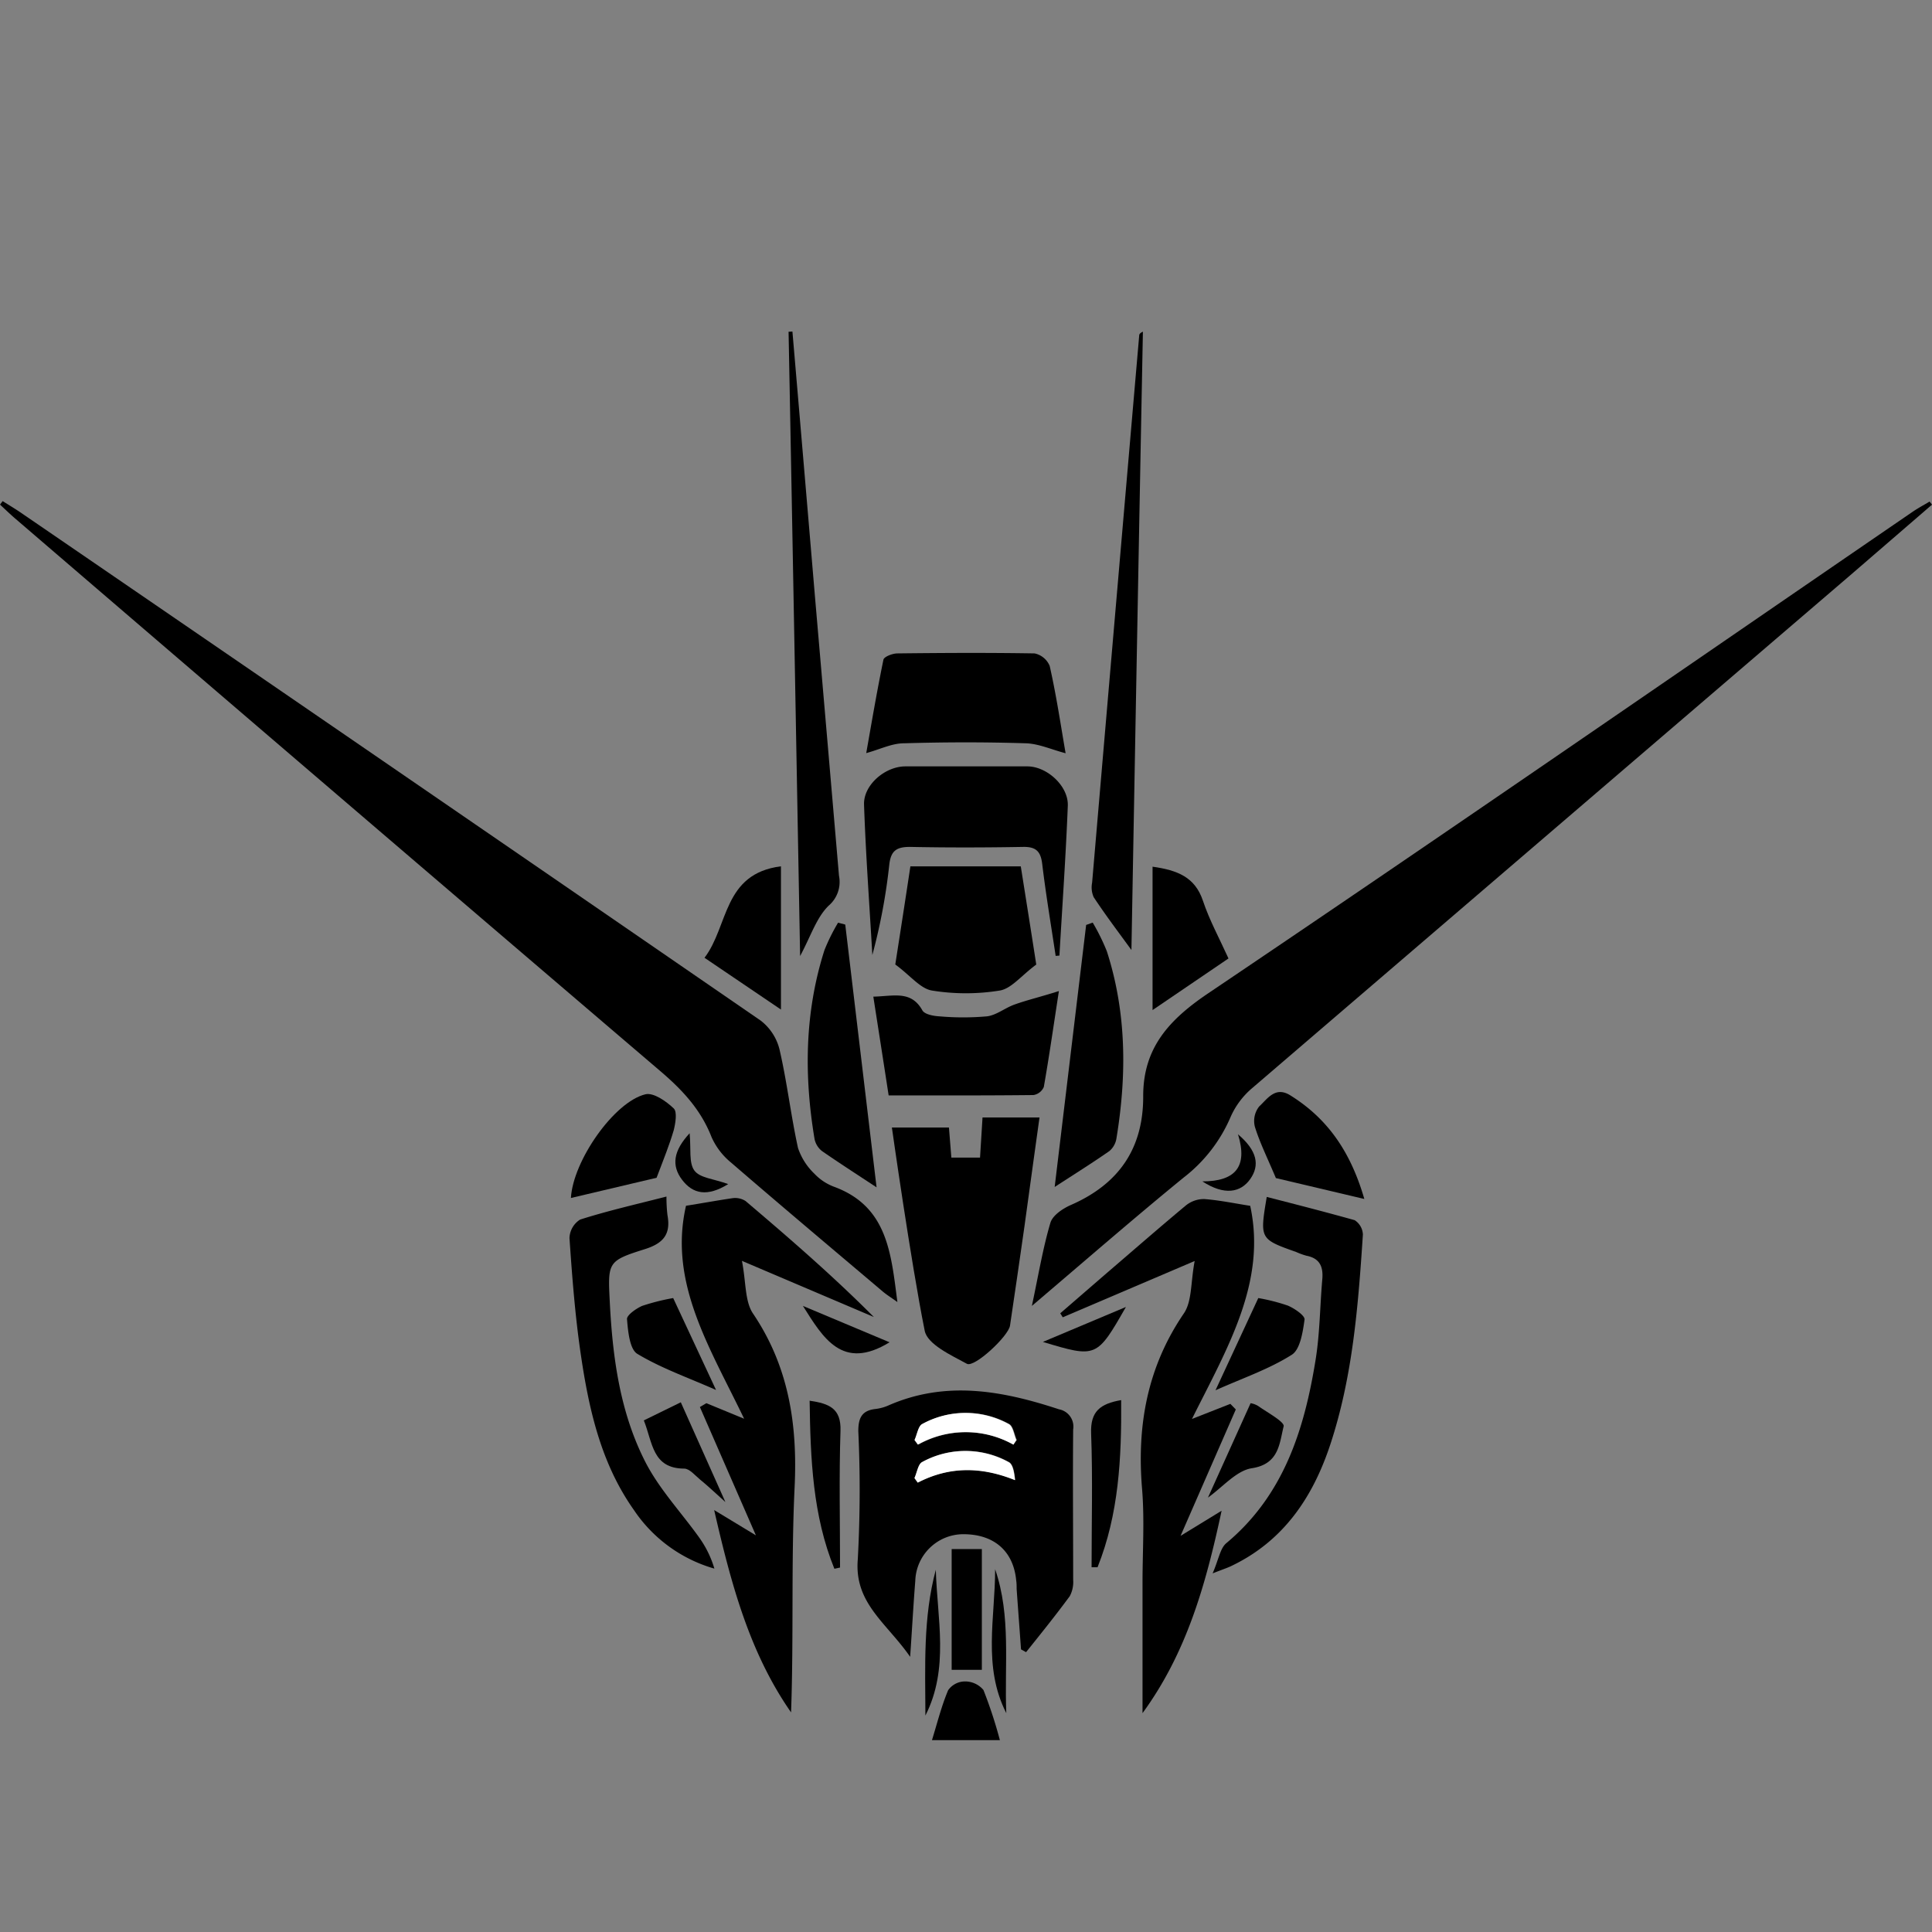 <svg id="Camada_1" data-name="Camada 1" xmlns="http://www.w3.org/2000/svg" viewBox="0 0 256 256"><rect x="0" y="0" width="256" height="256" fill="#808080" stroke="none"/><defs><style>.cls-1{fill:#fff;}</style></defs><title>Prancheta 1.3</title><path d="M.35,66.4c.86.54,1.73,1.06,2.57,1.64q49,33.55,97.87,67.19a6.9,6.9,0,0,1,2.5,3.83c1,4.31,1.5,8.73,2.45,13.05a8.37,8.37,0,0,0,2.17,3.41,6.88,6.88,0,0,0,2.63,1.74c7.08,2.62,7.53,8.84,8.37,15.27-.86-.62-1.49-1-2.06-1.5-6.69-5.66-13.4-11.3-20-17a9.15,9.15,0,0,1-2.57-3.37c-1.41-3.62-3.86-6.24-6.78-8.73Q44.74,105.42,2.12,68.8C1.39,68.18.7,67.51,0,66.86Z"/><path d="M256,66.87q-5.42,4.68-10.84,9.36-39.6,33.94-79.18,67.9a10.62,10.62,0,0,0-2.9,3.83,20.14,20.14,0,0,1-6.25,8.08c-6.55,5.35-12.93,10.9-20.1,17,.9-4.25,1.47-7.69,2.45-11,.29-1,1.64-1.9,2.71-2.37,6.34-2.77,9.62-7.47,9.59-14.45,0-6.38,3.43-10.11,8.64-13.62,31.23-21.05,62.2-42.47,93.26-63.75.74-.51,1.53-.93,2.3-1.39Z"/><path d="M135.29,218.55c-.19-2.67-.39-5.34-.58-8,0-.38,0-.77-.06-1.15-.37-3.88-2.94-6.11-7-6.11a6.38,6.38,0,0,0-6.37,6.18c-.24,3-.41,6.1-.68,10.07-3.11-4.5-7.42-7.09-6.94-12.9a169.48,169.48,0,0,0,.07-17c0-1.74.46-2.73,2.25-2.94a6,6,0,0,0,1.67-.44c7.64-3.38,15.14-2,22.67.48a2.33,2.33,0,0,1,1.88,2.67c-.06,6.63,0,13.27,0,19.91a4,4,0,0,1-.45,2.18c-1.86,2.53-3.85,5-5.79,7.42Zm-1-27.13.45-.61c-.33-.73-.47-1.83-1-2.12a11.91,11.91,0,0,0-11.49,0c-.56.29-.71,1.38-1,2.11l.45.61A12.92,12.92,0,0,1,134.28,191.42Zm-13.11,4.43.46.59c4.21-2.18,8.44-2.12,12.89-.33-.12-1.05-.28-2.1-.85-2.39a11.9,11.9,0,0,0-11.47,0C121.65,194,121.51,195.12,121.17,195.85Z"/><path d="M151.39,227V209.69c0-4.13.28-8.3-.06-12.41-.7-8.4.69-16.14,5.54-23.25,1.09-1.6.89-4.09,1.43-6.94l-17.48,7.46-.33-.53,6.1-5.28c3.5-3,7-6.06,10.53-9a3.81,3.81,0,0,1,2.44-.86c2,.15,4,.57,6.1.9,2.19,10.13-3,18.78-7.72,28.24l5.09-2,.72.74-7.32,16.75,5.44-3.33C159.77,210,157.23,219,151.39,227Z"/><path d="M90.9,159.77c2.09-.33,4.1-.7,6.13-1a2.56,2.56,0,0,1,1.76.37c5.78,4.91,11.52,9.87,17,15.37l-17.48-7.44c.56,2.85.37,5.37,1.48,7,4.72,7,5.9,14.66,5.5,23-.47,9.88-.11,19.81-.47,29.83-5.51-7.91-7.94-17-10.19-26.81l5.53,3.35-7.42-17,.86-.51,5,2.06C94.09,178.59,88.55,170,90.9,159.77Z"/><path d="M126.06,153.39h3.8c.11-1.72.21-3.42.33-5.32h7.55s-1.36,9.75-2,14.47c-.63,4.38-1.25,8.75-1.91,13.12-.22,1.4-4.71,5.59-5.71,5.05-2.1-1.14-5.23-2.58-5.59-4.37-1.85-9.21-4.35-26.94-4.35-26.94h7.56Z"/><path d="M139.88,126.66c-.6-4-1.29-8.1-1.78-12.17-.2-1.69-.83-2.3-2.54-2.27-5,.09-10,.1-15,0-1.83,0-2.53.56-2.73,2.39a77.74,77.74,0,0,1-2.24,11.93c-.38-6.63-.87-13.26-1.1-19.91-.1-2.62,2.8-5.08,5.47-5.08q8.09,0,16.18,0c2.58,0,5.45,2.6,5.35,5.21-.26,6.62-.73,13.24-1.11,19.86Z"/><path d="M141.2,99.81c-1.9-.5-3.58-1.27-5.27-1.32-5.38-.17-10.77-.16-16.15,0-1.61,0-3.19.81-5,1.3.66-3.72,1.39-8.06,2.28-12.38.09-.4,1.21-.83,1.85-.83,6.06-.07,12.12-.1,18.18,0a2.79,2.79,0,0,1,2,1.66C140,92.27,140.59,96.33,141.2,99.81Z"/><path d="M160.68,208.48c.81-1.88,1-3.32,1.81-4,7.62-6.35,10.35-15.07,11.84-24.34.56-3.49.57-7.08.88-10.62.15-1.67-.33-2.79-2.1-3.13a9.48,9.48,0,0,1-1.35-.49c-4.84-1.72-4.84-1.72-3.91-7.3,3.9,1,7.8,2,11.65,3.08a2.37,2.37,0,0,1,1.09,1.91c-.62,9.4-1.34,18.81-4.33,27.85-2.32,7-6.21,12.77-13.1,16.06C162.65,207.75,162.1,207.92,160.68,208.48Z"/><path d="M88.31,158.55a20.3,20.3,0,0,0,.13,2.44c.46,2.5-.48,3.74-3,4.53-4.92,1.55-4.91,1.72-4.64,7,.37,7.34,1.35,14.64,4.73,21.23,1.85,3.6,4.75,6.66,7.13,10a13.71,13.71,0,0,1,2,4.1A19.18,19.18,0,0,1,84,200.09c-4.41-6.23-6-13.48-7.07-20.82-.73-5-1.12-10.13-1.47-15.2a3,3,0,0,1,1.41-2.47C80.47,160.45,84.21,159.6,88.31,158.55Z"/><path d="M137.31,127.81c-2,1.47-3.28,3.18-4.83,3.44a28.08,28.08,0,0,1-9,0c-1.55-.26-2.86-2-4.85-3.45.58-3.73,1.3-8.33,2-13h14.63C136,119.46,136.73,124.07,137.31,127.81Z"/><path d="M115.72,132.06c2.67-.05,5-.87,6.5,1.82.3.53,1.47.75,2.25.79a36,36,0,0,0,6.32,0c1.25-.16,2.39-1.12,3.63-1.56,1.67-.6,3.4-1,5.89-1.79-.75,4.87-1.31,8.8-2,12.71a1.81,1.81,0,0,1-1.37,1.07c-6.31.07-12.63.05-19.19.05C117.08,140.77,116.43,136.63,115.72,132.06Z"/><path d="M149.92,125.88c-1.71-2.35-3.43-4.62-5-7a3.18,3.18,0,0,1-.21-1.91q3.1-36.26,6.24-72.51c0-.18.12-.34.49-.51C150.91,71.35,150.41,98.73,149.92,125.88Z"/><path d="M105,43.93q1.51,17.64,3,35.28,1.59,18.42,3.17,36.83a4.13,4.13,0,0,1-1.35,3.95c-1.62,1.56-2.36,4-3.8,6.69-.51-27.88-1-55.3-1.53-82.72Z"/><path d="M112,122.51c1.36,11.38,2.71,22.75,4.15,34.82-2.79-1.84-5-3.26-7.22-4.8a2.71,2.71,0,0,1-1-1.62c-1.41-8.44-1.3-16.81,1.31-25a25.28,25.28,0,0,1,1.81-3.65Z"/><path d="M139.75,157.28l4.17-34.72.87-.31a27.75,27.75,0,0,1,1.87,3.79c2.63,8.15,2.65,16.46,1.27,24.83a2.74,2.74,0,0,1-.93,1.65C144.81,154.05,142.54,155.47,139.75,157.28Z"/><path d="M103.48,133.77l-10.13-6.86c3.21-4.2,2.42-11.14,10.13-12.12Z"/><path d="M162.78,127l-10.06,6.84v-19c3.31.47,5.63,1.38,6.68,4.53C160.25,121.91,161.55,124.29,162.78,127Z"/><path d="M87,156.06l-11.35,2.68c.27-4.91,5.71-12.73,9.87-13.74,1.07-.26,2.76.92,3.75,1.87.49.46.23,2,0,2.9C88.72,151.64,88,153.44,87,156.06Z"/><path d="M169.06,156.1c-1.14-2.71-2.13-4.69-2.78-6.79a3.1,3.1,0,0,1,.57-2.7c1.09-1,2.13-2.73,4.14-1.46,5,3.12,8,7.55,9.79,13.72Z"/><path d="M166.73,172a25.24,25.24,0,0,1,3.92,1c.89.38,2.28,1.33,2.21,1.85-.23,1.65-.58,4-1.72,4.68-3,1.9-6.51,3.09-10.08,4.69Z"/><path d="M89.2,172l5.68,12.18c-3.68-1.63-7.27-2.88-10.45-4.8-1-.63-1.22-3-1.35-4.61,0-.54,1.23-1.39,2-1.73A28.69,28.69,0,0,1,89.2,172Z"/><path d="M110.56,207.87c-2.87-7.06-3.17-14.52-3.28-22.27,2.57.38,4.19,1,4.09,4-.2,6-.06,12.07-.06,18.11Z"/><path d="M148.56,185.52c.06,7.69-.31,15.1-3.13,22.15l-.79,0c0-5.91.16-11.82-.06-17.72C144.46,187,145.8,186,148.56,185.52Z"/><path d="M130.1,221.26h-4v-16h4Z"/><path d="M85.31,188.21l4.9-2.4c1.91,4.29,3.76,8.41,5.91,13.22-1.46-1.31-2.39-2.2-3.38-3-.65-.54-1.38-1.43-2.07-1.43C86.42,194.58,86.49,191.15,85.31,188.21Z"/><path d="M160.06,198.44l5.65-12.51a2.81,2.81,0,0,1,1,.37c1.23.87,3.53,2.11,3.38,2.7-.57,2.25-.59,5-4.23,5.55C163.82,194.87,162,197.06,160.06,198.44Z"/><path d="M132.49,230.58h-9c.72-2.34,1.27-4.54,2.14-6.61a2.73,2.73,0,0,1,2.19-1.17,3.17,3.17,0,0,1,2.49,1.13A59.57,59.57,0,0,1,132.49,230.58Z"/><path d="M124,208c.18,6.49,1.8,13.07-1.38,19.32C122.6,220.82,122.3,214.33,124,208Z"/><path d="M133.34,227c-3.15-6.16-1.47-12.68-1.48-19.07C134,214.16,133.07,220.65,133.34,227Z"/><path d="M117.87,177.86c-6.26,3.84-8.82-.61-11.48-4.82Z"/><path d="M149.19,173.18c-3.86,6.75-3.91,6.77-11,4.63Z"/><path d="M96.49,156.9c-2.75,1.7-4.67,1.33-6.11-.57s-1.15-3.85,1-6.17c.2,2.1-.12,3.91.62,4.93S94.58,156.19,96.49,156.9Z"/><path d="M159.32,156.54c4.35,0,6.06-1.92,4.72-6.24,2.57,2.18,2.9,4.11,1.63,5.92S162.24,158.44,159.32,156.54Z"/><path class="cls-1" d="M134.28,191.42a12.92,12.92,0,0,0-12.66,0l-.45-.61c.34-.73.49-1.82,1-2.11a11.91,11.91,0,0,1,11.49,0c.55.29.69,1.39,1,2.12Z"/><path class="cls-1" d="M121.17,195.85c.34-.73.48-1.82,1-2.11a11.9,11.9,0,0,1,11.47,0c.57.29.73,1.34.85,2.39-4.45-1.79-8.68-1.85-12.89.33Z"/></svg>